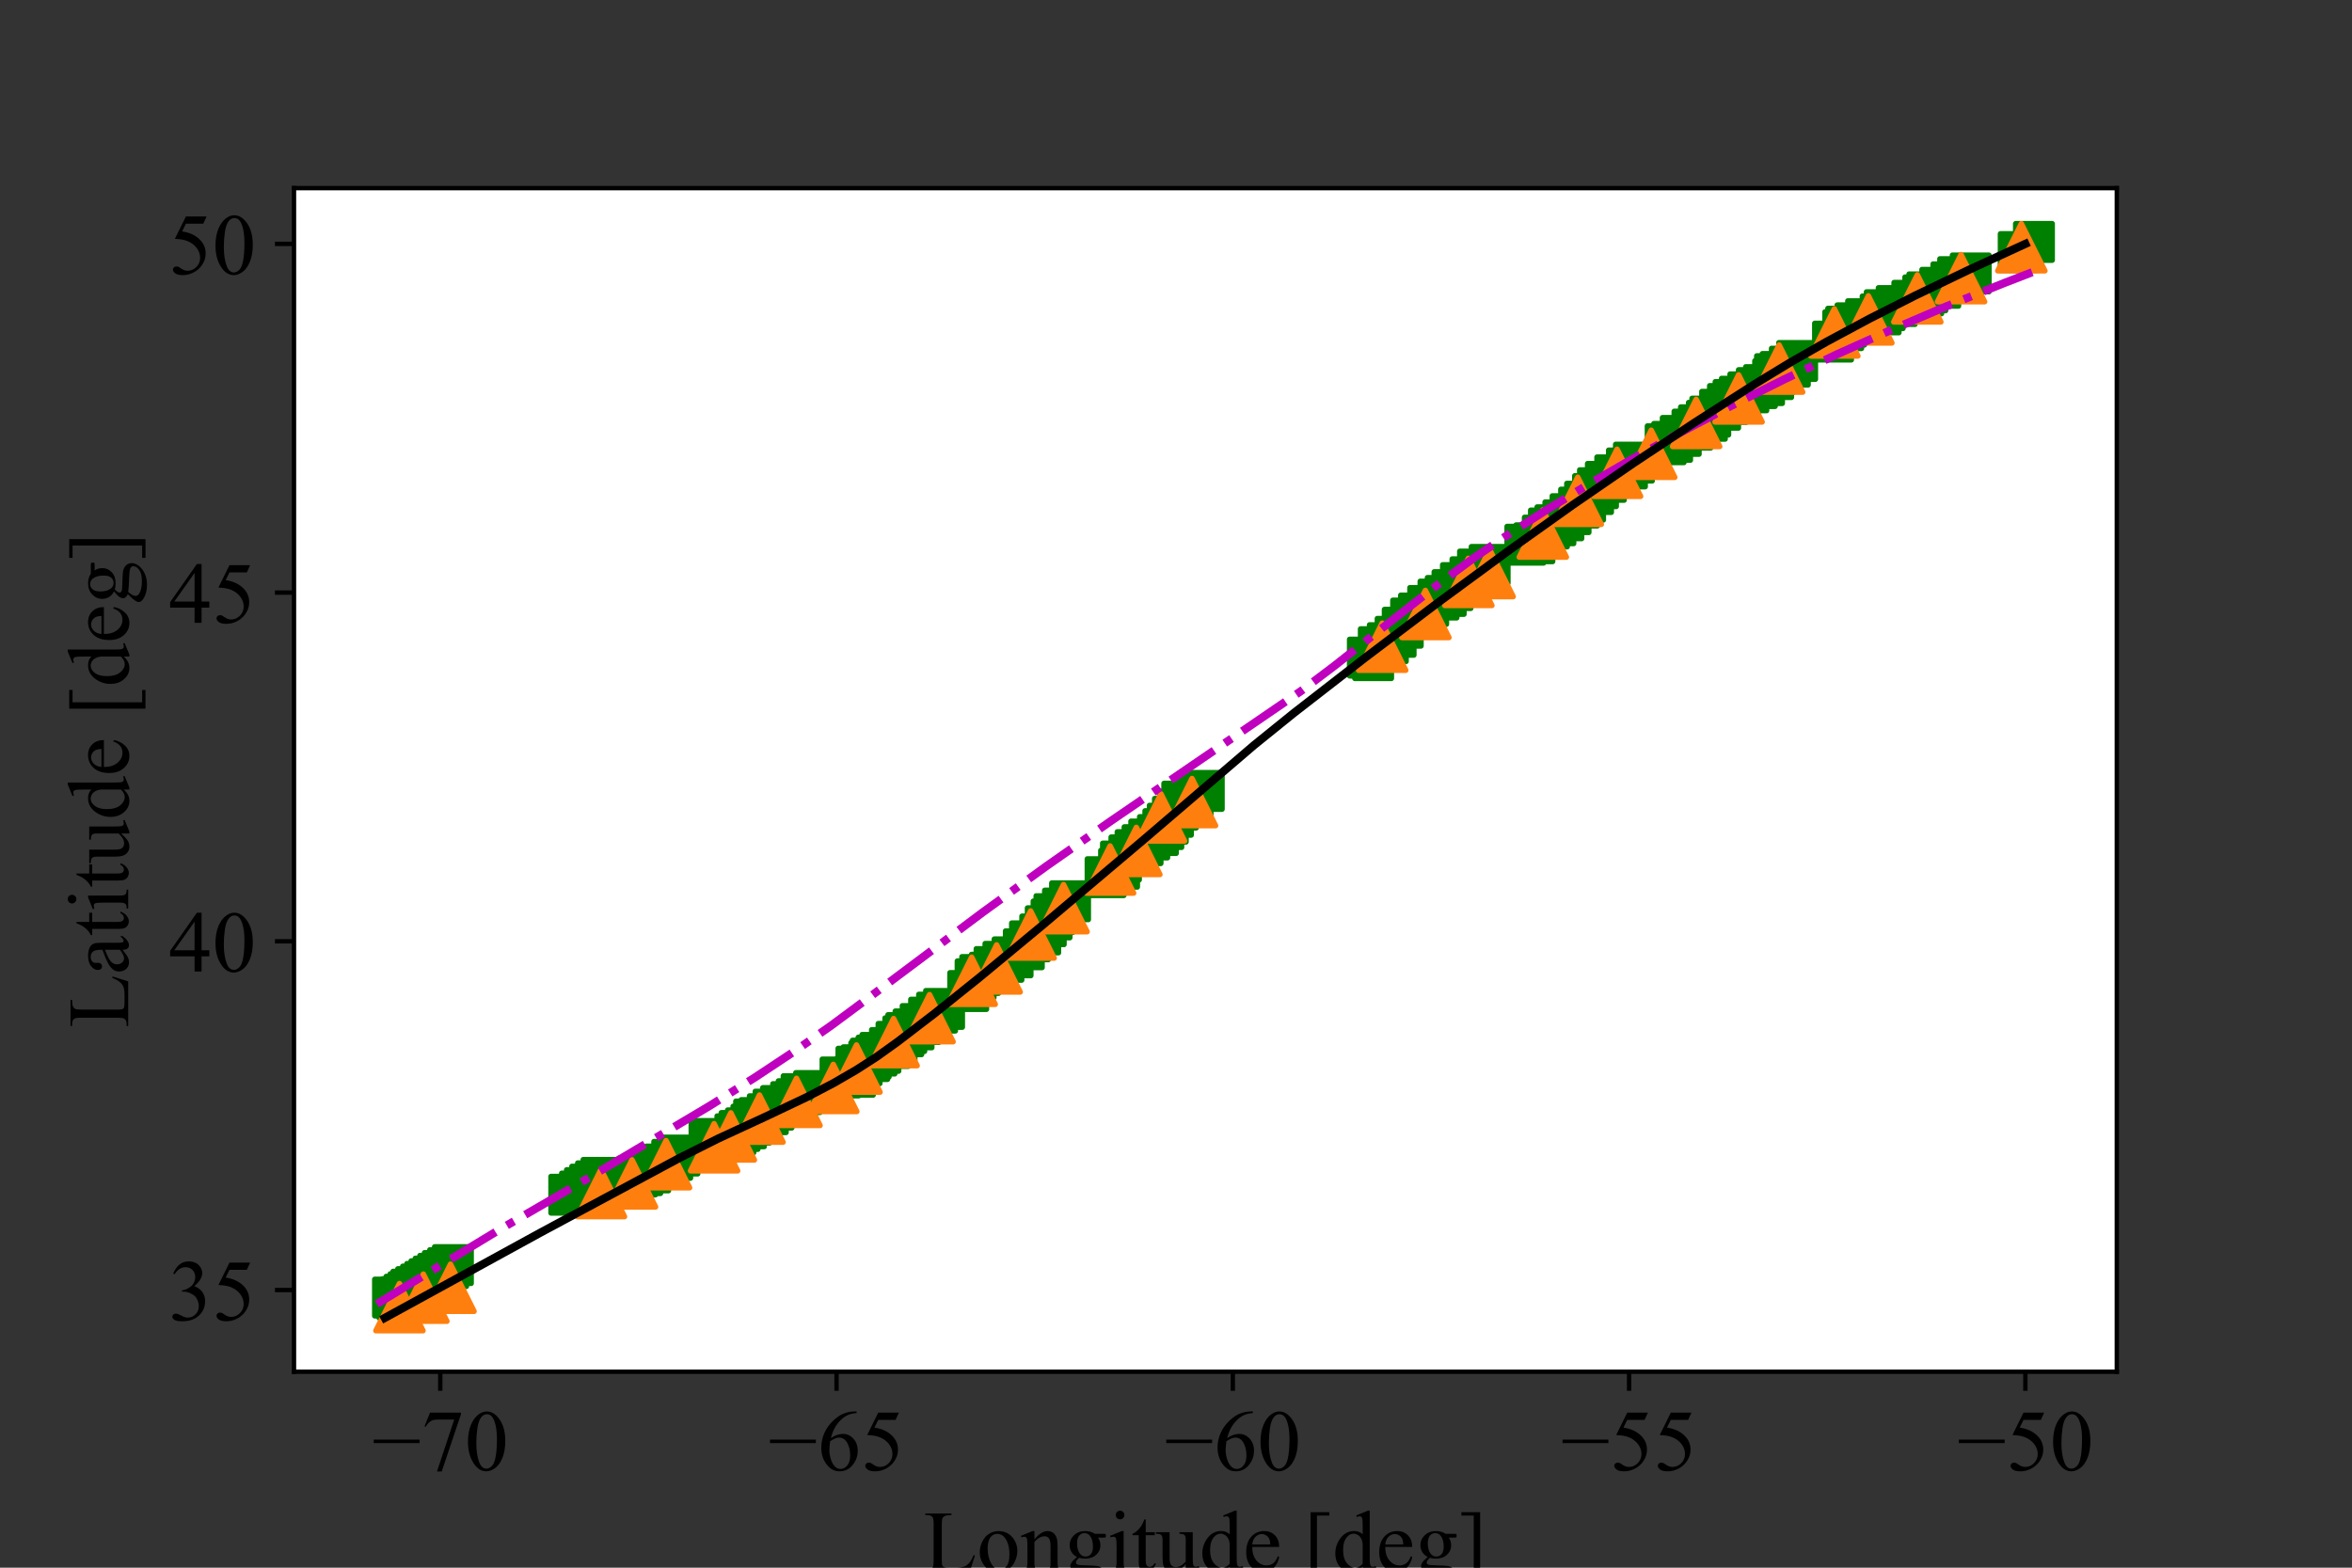 <?xml version="1.0" encoding="utf-8" standalone="no"?>
<!DOCTYPE svg PUBLIC "-//W3C//DTD SVG 1.1//EN"
  "http://www.w3.org/Graphics/SVG/1.1/DTD/svg11.dtd">
<!-- Created with matplotlib (https://matplotlib.org/) -->
<svg height="288pt" version="1.1" viewBox="0 0 432 288" width="432pt" xmlns="http://www.w3.org/2000/svg" xmlns:xlink="http://www.w3.org/1999/xlink">
 <rect x="0" y="0" width="432" height="288" fill="#333333" stroke="none"/>
 <defs>
  <style type="text/css">*{stroke-linecap:butt;stroke-linejoin:round;}</style>
 </defs>
 <g id="figure_1">
  <g id="patch_1">
   <path d="M 0 288 
L 432 288 
L 432 0 
L 0 0 
z
" style="fill:none;"/>
  </g>
  <g id="axes_1">
   <g id="patch_2">
    <path d="M 54 252 
L 388.8 252 
L 388.8 34.56 
L 54 34.56 
z
" style="fill:#ffffff;"/>
   </g>
   <g id="PathCollection_1">
    <defs>
     <path d="M -3.354 3.354 
L 3.354 3.354 
L 3.354 -3.354 
L -3.354 -3.354 
z
" id="C0_0_4479c69612"/>
    </defs>
    <g clip-path="url(#p32e8cb4207)">
     <use style="fill:#008000;stroke:#008000;" x="72.184" xlink:href="#C0_0_4479c69612" y="238.378"/>
    </g>
    <g clip-path="url(#p32e8cb4207)">
     <use style="fill:#008000;stroke:#008000;" x="72.979" xlink:href="#C0_0_4479c69612" y="238.734"/>
    </g>
    <g clip-path="url(#p32e8cb4207)">
     <use style="fill:#008000;stroke:#008000;" x="73.636" xlink:href="#C0_0_4479c69612" y="238.294"/>
    </g>
    <g clip-path="url(#p32e8cb4207)">
     <use style="fill:#008000;stroke:#008000;" x="74.296" xlink:href="#C0_0_4479c69612" y="237.847"/>
    </g>
    <g clip-path="url(#p32e8cb4207)">
     <use style="fill:#008000;stroke:#008000;" x="75.025" xlink:href="#C0_0_4479c69612" y="237.388"/>
    </g>
    <g clip-path="url(#p32e8cb4207)">
     <use style="fill:#008000;stroke:#008000;" x="75.55" xlink:href="#C0_0_4479c69612" y="236.927"/>
    </g>
    <g clip-path="url(#p32e8cb4207)">
     <use style="fill:#008000;stroke:#008000;" x="76.431" xlink:href="#C0_0_4479c69612" y="236.458"/>
    </g>
    <g clip-path="url(#p32e8cb4207)">
     <use style="fill:#008000;stroke:#008000;" x="77.327" xlink:href="#C0_0_4479c69612" y="235.98"/>
    </g>
    <g clip-path="url(#p32e8cb4207)">
     <use style="fill:#008000;stroke:#008000;" x="78.094" xlink:href="#C0_0_4479c69612" y="235.496"/>
    </g>
    <g clip-path="url(#p32e8cb4207)">
     <use style="fill:#008000;stroke:#008000;" x="78.868" xlink:href="#C0_0_4479c69612" y="235.007"/>
    </g>
    <g clip-path="url(#p32e8cb4207)">
     <use style="fill:#008000;stroke:#008000;" x="79.64" xlink:href="#C0_0_4479c69612" y="234.518"/>
    </g>
    <g clip-path="url(#p32e8cb4207)">
     <use style="fill:#008000;stroke:#008000;" x="80.485" xlink:href="#C0_0_4479c69612" y="234.015"/>
    </g>
    <g clip-path="url(#p32e8cb4207)">
     <use style="fill:#008000;stroke:#008000;" x="81.328" xlink:href="#C0_0_4479c69612" y="233.496"/>
    </g>
    <g clip-path="url(#p32e8cb4207)">
     <use style="fill:#008000;stroke:#008000;" x="82.31" xlink:href="#C0_0_4479c69612" y="232.962"/>
    </g>
    <g clip-path="url(#p32e8cb4207)">
     <use style="fill:#008000;stroke:#008000;" x="83.185" xlink:href="#C0_0_4479c69612" y="232.415"/>
    </g>
    <g clip-path="url(#p32e8cb4207)">
     <use style="fill:#008000;stroke:#008000;" x="104.559" xlink:href="#C0_0_4479c69612" y="219.485"/>
    </g>
    <g clip-path="url(#p32e8cb4207)">
     <use style="fill:#008000;stroke:#008000;" x="106.528" xlink:href="#C0_0_4479c69612" y="218.892"/>
    </g>
    <g clip-path="url(#p32e8cb4207)">
     <use style="fill:#008000;stroke:#008000;" x="107.432" xlink:href="#C0_0_4479c69612" y="218.266"/>
    </g>
    <g clip-path="url(#p32e8cb4207)">
     <use style="fill:#008000;stroke:#008000;" x="108.402" xlink:href="#C0_0_4479c69612" y="217.626"/>
    </g>
    <g clip-path="url(#p32e8cb4207)">
     <use style="fill:#008000;stroke:#008000;" x="109.468" xlink:href="#C0_0_4479c69612" y="217.017"/>
    </g>
    <g clip-path="url(#p32e8cb4207)">
     <use style="fill:#008000;stroke:#008000;" x="110.481" xlink:href="#C0_0_4479c69612" y="216.391"/>
    </g>
    <g clip-path="url(#p32e8cb4207)">
     <use style="fill:#008000;stroke:#008000;" x="114.456" xlink:href="#C0_0_4479c69612" y="217.159"/>
    </g>
    <g clip-path="url(#p32e8cb4207)">
     <use style="fill:#008000;stroke:#008000;" x="115.687" xlink:href="#C0_0_4479c69612" y="216.694"/>
    </g>
    <g clip-path="url(#p32e8cb4207)">
     <use style="fill:#008000;stroke:#008000;" x="117.04" xlink:href="#C0_0_4479c69612" y="216.127"/>
    </g>
    <g clip-path="url(#p32e8cb4207)">
     <use style="fill:#008000;stroke:#008000;" x="117.964" xlink:href="#C0_0_4479c69612" y="215.886"/>
    </g>
    <g clip-path="url(#p32e8cb4207)">
     <use style="fill:#008000;stroke:#008000;" x="119.428" xlink:href="#C0_0_4479c69612" y="215.384"/>
    </g>
    <g clip-path="url(#p32e8cb4207)">
     <use style="fill:#008000;stroke:#008000;" x="120.454" xlink:href="#C0_0_4479c69612" y="214.487"/>
    </g>
    <g clip-path="url(#p32e8cb4207)">
     <use style="fill:#008000;stroke:#008000;" x="122.047" xlink:href="#C0_0_4479c69612" y="213.933"/>
    </g>
    <g clip-path="url(#p32e8cb4207)">
     <use style="fill:#008000;stroke:#008000;" x="123.472" xlink:href="#C0_0_4479c69612" y="213.079"/>
    </g>
    <g clip-path="url(#p32e8cb4207)">
     <use style="fill:#008000;stroke:#008000;" x="124.795" xlink:href="#C0_0_4479c69612" y="212.289"/>
    </g>
    <g clip-path="url(#p32e8cb4207)">
     <use style="fill:#008000;stroke:#008000;" x="130.322" xlink:href="#C0_0_4479c69612" y="209.246"/>
    </g>
    <g clip-path="url(#p32e8cb4207)">
     <use style="fill:#008000;stroke:#008000;" x="131.836" xlink:href="#C0_0_4479c69612" y="209.798"/>
    </g>
    <g clip-path="url(#p32e8cb4207)">
     <use style="fill:#008000;stroke:#008000;" x="133.768" xlink:href="#C0_0_4479c69612" y="209.673"/>
    </g>
    <g clip-path="url(#p32e8cb4207)">
     <use style="fill:#008000;stroke:#008000;" x="135.072" xlink:href="#C0_0_4479c69612" y="208.384"/>
    </g>
    <g clip-path="url(#p32e8cb4207)">
     <use style="fill:#008000;stroke:#008000;" x="135.841" xlink:href="#C0_0_4479c69612" y="207.775"/>
    </g>
    <g clip-path="url(#p32e8cb4207)">
     <use style="fill:#008000;stroke:#008000;" x="137.014" xlink:href="#C0_0_4479c69612" y="207.283"/>
    </g>
    <g clip-path="url(#p32e8cb4207)">
     <use style="fill:#008000;stroke:#008000;" x="138.009" xlink:href="#C0_0_4479c69612" y="206.604"/>
    </g>
    <g clip-path="url(#p32e8cb4207)">
     <use style="fill:#008000;stroke:#008000;" x="138.513" xlink:href="#C0_0_4479c69612" y="205.658"/>
    </g>
    <g clip-path="url(#p32e8cb4207)">
     <use style="fill:#008000;stroke:#008000;" x="139.498" xlink:href="#C0_0_4479c69612" y="205.396"/>
    </g>
    <g clip-path="url(#p32e8cb4207)">
     <use style="fill:#008000;stroke:#008000;" x="141.027" xlink:href="#C0_0_4479c69612" y="204.688"/>
    </g>
    <g clip-path="url(#p32e8cb4207)">
     <use style="fill:#008000;stroke:#008000;" x="142.084" xlink:href="#C0_0_4479c69612" y="203.848"/>
    </g>
    <g clip-path="url(#p32e8cb4207)">
     <use style="fill:#008000;stroke:#008000;" x="143.458" xlink:href="#C0_0_4479c69612" y="203.187"/>
    </g>
    <g clip-path="url(#p32e8cb4207)">
     <use style="fill:#008000;stroke:#008000;" x="145.312" xlink:href="#C0_0_4479c69612" y="202.468"/>
    </g>
    <g clip-path="url(#p32e8cb4207)">
     <use style="fill:#008000;stroke:#008000;" x="146.334" xlink:href="#C0_0_4479c69612" y="201.933"/>
    </g>
    <g clip-path="url(#p32e8cb4207)">
     <use style="fill:#008000;stroke:#008000;" x="147.236" xlink:href="#C0_0_4479c69612" y="201.01"/>
    </g>
    <g clip-path="url(#p32e8cb4207)">
     <use style="fill:#008000;stroke:#008000;" x="149.521" xlink:href="#C0_0_4479c69612" y="200.434"/>
    </g>
    <g clip-path="url(#p32e8cb4207)">
     <use style="fill:#008000;stroke:#008000;" x="154.384" xlink:href="#C0_0_4479c69612" y="197.938"/>
    </g>
    <g clip-path="url(#p32e8cb4207)">
     <use style="fill:#008000;stroke:#008000;" x="157.02" xlink:href="#C0_0_4479c69612" y="197.814"/>
    </g>
    <g clip-path="url(#p32e8cb4207)">
     <use style="fill:#008000;stroke:#008000;" x="157.313" xlink:href="#C0_0_4479c69612" y="196.915"/>
    </g>
    <g clip-path="url(#p32e8cb4207)">
     <use style="fill:#008000;stroke:#008000;" x="157.306" xlink:href="#C0_0_4479c69612" y="195.957"/>
    </g>
    <g clip-path="url(#p32e8cb4207)">
     <use style="fill:#008000;stroke:#008000;" x="158.25" xlink:href="#C0_0_4479c69612" y="195.694"/>
    </g>
    <g clip-path="url(#p32e8cb4207)">
     <use style="fill:#008000;stroke:#008000;" x="159.66" xlink:href="#C0_0_4479c69612" y="194.931"/>
    </g>
    <g clip-path="url(#p32e8cb4207)">
     <use style="fill:#008000;stroke:#008000;" x="159.932" xlink:href="#C0_0_4479c69612" y="194.477"/>
    </g>
    <g clip-path="url(#p32e8cb4207)">
     <use style="fill:#008000;stroke:#008000;" x="160.99" xlink:href="#C0_0_4479c69612" y="193.925"/>
    </g>
    <g clip-path="url(#p32e8cb4207)">
     <use style="fill:#008000;stroke:#008000;" x="161.705" xlink:href="#C0_0_4479c69612" y="193.422"/>
    </g>
    <g clip-path="url(#p32e8cb4207)">
     <use style="fill:#008000;stroke:#008000;" x="163.464" xlink:href="#C0_0_4479c69612" y="192.528"/>
    </g>
    <g clip-path="url(#p32e8cb4207)">
     <use style="fill:#008000;stroke:#008000;" x="164.669" xlink:href="#C0_0_4479c69612" y="191.404"/>
    </g>
    <g clip-path="url(#p32e8cb4207)">
     <use style="fill:#008000;stroke:#008000;" x="165.913" xlink:href="#C0_0_4479c69612" y="190.376"/>
    </g>
    <g clip-path="url(#p32e8cb4207)">
     <use style="fill:#008000;stroke:#008000;" x="166.461" xlink:href="#C0_0_4479c69612" y="189.787"/>
    </g>
    <g clip-path="url(#p32e8cb4207)">
     <use style="fill:#008000;stroke:#008000;" x="167.793" xlink:href="#C0_0_4479c69612" y="189.11"/>
    </g>
    <g clip-path="url(#p32e8cb4207)">
     <use style="fill:#008000;stroke:#008000;" x="169.097" xlink:href="#C0_0_4479c69612" y="188.123"/>
    </g>
    <g clip-path="url(#p32e8cb4207)">
     <use style="fill:#008000;stroke:#008000;" x="170.652" xlink:href="#C0_0_4479c69612" y="186.955"/>
    </g>
    <g clip-path="url(#p32e8cb4207)">
     <use style="fill:#008000;stroke:#008000;" x="172.113" xlink:href="#C0_0_4479c69612" y="186.034"/>
    </g>
    <g clip-path="url(#p32e8cb4207)">
     <use style="fill:#008000;stroke:#008000;" x="173.399" xlink:href="#C0_0_4479c69612" y="185.348"/>
    </g>
    <g clip-path="url(#p32e8cb4207)">
     <use style="fill:#008000;stroke:#008000;" x="177.835" xlink:href="#C0_0_4479c69612" y="182.062"/>
    </g>
    <g clip-path="url(#p32e8cb4207)">
     <use style="fill:#008000;stroke:#008000;" x="179.194" xlink:href="#C0_0_4479c69612" y="179.905"/>
    </g>
    <g clip-path="url(#p32e8cb4207)">
     <use style="fill:#008000;stroke:#008000;" x="180.038" xlink:href="#C0_0_4479c69612" y="179.121"/>
    </g>
    <g clip-path="url(#p32e8cb4207)">
     <use style="fill:#008000;stroke:#008000;" x="181.801" xlink:href="#C0_0_4479c69612" y="178.699"/>
    </g>
    <g clip-path="url(#p32e8cb4207)">
     <use style="fill:#008000;stroke:#008000;" x="182.676" xlink:href="#C0_0_4479c69612" y="177.653"/>
    </g>
    <g clip-path="url(#p32e8cb4207)">
     <use style="fill:#008000;stroke:#008000;" x="184.304" xlink:href="#C0_0_4479c69612" y="176.696"/>
    </g>
    <g clip-path="url(#p32e8cb4207)">
     <use style="fill:#008000;stroke:#008000;" x="185.983" xlink:href="#C0_0_4479c69612" y="175.874"/>
    </g>
    <g clip-path="url(#p32e8cb4207)">
     <use style="fill:#008000;stroke:#008000;" x="188.049" xlink:href="#C0_0_4479c69612" y="174.392"/>
    </g>
    <g clip-path="url(#p32e8cb4207)">
     <use style="fill:#008000;stroke:#008000;" x="189.183" xlink:href="#C0_0_4479c69612" y="172.935"/>
    </g>
    <g clip-path="url(#p32e8cb4207)">
     <use style="fill:#008000;stroke:#008000;" x="191.063" xlink:href="#C0_0_4479c69612" y="171.668"/>
    </g>
    <g clip-path="url(#p32e8cb4207)">
     <use style="fill:#008000;stroke:#008000;" x="192.078" xlink:href="#C0_0_4479c69612" y="170.159"/>
    </g>
    <g clip-path="url(#p32e8cb4207)">
     <use style="fill:#008000;stroke:#008000;" x="193.145" xlink:href="#C0_0_4479c69612" y="168.91"/>
    </g>
    <g clip-path="url(#p32e8cb4207)">
     <use style="fill:#008000;stroke:#008000;" x="193.673" xlink:href="#C0_0_4479c69612" y="167.941"/>
    </g>
    <g clip-path="url(#p32e8cb4207)">
     <use style="fill:#008000;stroke:#008000;" x="195.243" xlink:href="#C0_0_4479c69612" y="166.914"/>
    </g>
    <g clip-path="url(#p32e8cb4207)">
     <use style="fill:#008000;stroke:#008000;" x="196.541" xlink:href="#C0_0_4479c69612" y="165.575"/>
    </g>
    <g clip-path="url(#p32e8cb4207)">
     <use style="fill:#008000;stroke:#008000;" x="203.068" xlink:href="#C0_0_4479c69612" y="161.145"/>
    </g>
    <g clip-path="url(#p32e8cb4207)">
     <use style="fill:#008000;stroke:#008000;" x="205.543" xlink:href="#C0_0_4479c69612" y="159.595"/>
    </g>
    <g clip-path="url(#p32e8cb4207)">
     <use style="fill:#008000;stroke:#008000;" x="205.889" xlink:href="#C0_0_4479c69612" y="158.273"/>
    </g>
    <g clip-path="url(#p32e8cb4207)">
     <use style="fill:#008000;stroke:#008000;" x="207.442" xlink:href="#C0_0_4479c69612" y="157.14"/>
    </g>
    <g clip-path="url(#p32e8cb4207)">
     <use style="fill:#008000;stroke:#008000;" x="208.573" xlink:href="#C0_0_4479c69612" y="156.175"/>
    </g>
    <g clip-path="url(#p32e8cb4207)">
     <use style="fill:#008000;stroke:#008000;" x="209.858" xlink:href="#C0_0_4479c69612" y="155.267"/>
    </g>
    <g clip-path="url(#p32e8cb4207)">
     <use style="fill:#008000;stroke:#008000;" x="211.088" xlink:href="#C0_0_4479c69612" y="154.224"/>
    </g>
    <g clip-path="url(#p32e8cb4207)">
     <use style="fill:#008000;stroke:#008000;" x="212.678" xlink:href="#C0_0_4479c69612" y="153.406"/>
    </g>
    <g clip-path="url(#p32e8cb4207)">
     <use style="fill:#008000;stroke:#008000;" x="213.672" xlink:href="#C0_0_4479c69612" y="152.315"/>
    </g>
    <g clip-path="url(#p32e8cb4207)">
     <use style="fill:#008000;stroke:#008000;" x="214.489" xlink:href="#C0_0_4479c69612" y="151.316"/>
    </g>
    <g clip-path="url(#p32e8cb4207)">
     <use style="fill:#008000;stroke:#008000;" x="215.439" xlink:href="#C0_0_4479c69612" y="150.056"/>
    </g>
    <g clip-path="url(#p32e8cb4207)">
     <use style="fill:#008000;stroke:#008000;" x="216.354" xlink:href="#C0_0_4479c69612" y="148.735"/>
    </g>
    <g clip-path="url(#p32e8cb4207)">
     <use style="fill:#008000;stroke:#008000;" x="217.153" xlink:href="#C0_0_4479c69612" y="147.271"/>
    </g>
    <g clip-path="url(#p32e8cb4207)">
     <use style="fill:#008000;stroke:#008000;" x="219.051" xlink:href="#C0_0_4479c69612" y="146.437"/>
    </g>
    <g clip-path="url(#p32e8cb4207)">
     <use style="fill:#008000;stroke:#008000;" x="221.1" xlink:href="#C0_0_4479c69612" y="145.301"/>
    </g>
    <g clip-path="url(#p32e8cb4207)">
     <use style="fill:#008000;stroke:#008000;" x="252.204" xlink:href="#C0_0_4479c69612" y="121.274"/>
    </g>
    <g clip-path="url(#p32e8cb4207)">
     <use style="fill:#008000;stroke:#008000;" x="251.243" xlink:href="#C0_0_4479c69612" y="120.81"/>
    </g>
    <g clip-path="url(#p32e8cb4207)">
     <use style="fill:#008000;stroke:#008000;" x="253.252" xlink:href="#C0_0_4479c69612" y="118.896"/>
    </g>
    <g clip-path="url(#p32e8cb4207)">
     <use style="fill:#008000;stroke:#008000;" x="254.907" xlink:href="#C0_0_4479c69612" y="118.15"/>
    </g>
    <g clip-path="url(#p32e8cb4207)">
     <use style="fill:#008000;stroke:#008000;" x="256.337" xlink:href="#C0_0_4479c69612" y="116.987"/>
    </g>
    <g clip-path="url(#p32e8cb4207)">
     <use style="fill:#008000;stroke:#008000;" x="257.646" xlink:href="#C0_0_4479c69612" y="115.315"/>
    </g>
    <g clip-path="url(#p32e8cb4207)">
     <use style="fill:#008000;stroke:#008000;" x="259.188" xlink:href="#C0_0_4479c69612" y="113.629"/>
    </g>
    <g clip-path="url(#p32e8cb4207)">
     <use style="fill:#008000;stroke:#008000;" x="260.637" xlink:href="#C0_0_4479c69612" y="112.701"/>
    </g>
    <g clip-path="url(#p32e8cb4207)">
     <use style="fill:#008000;stroke:#008000;" x="262.319" xlink:href="#C0_0_4479c69612" y="111.32"/>
    </g>
    <g clip-path="url(#p32e8cb4207)">
     <use style="fill:#008000;stroke:#008000;" x="264.212" xlink:href="#C0_0_4479c69612" y="110.146"/>
    </g>
    <g clip-path="url(#p32e8cb4207)">
     <use style="fill:#008000;stroke:#008000;" x="265.539" xlink:href="#C0_0_4479c69612" y="109.479"/>
    </g>
    <g clip-path="url(#p32e8cb4207)">
     <use style="fill:#008000;stroke:#008000;" x="266.786" xlink:href="#C0_0_4479c69612" y="108.408"/>
    </g>
    <g clip-path="url(#p32e8cb4207)">
     <use style="fill:#008000;stroke:#008000;" x="268.333" xlink:href="#C0_0_4479c69612" y="107.117"/>
    </g>
    <g clip-path="url(#p32e8cb4207)">
     <use style="fill:#008000;stroke:#008000;" x="270.083" xlink:href="#C0_0_4479c69612" y="106.049"/>
    </g>
    <g clip-path="url(#p32e8cb4207)">
     <use style="fill:#008000;stroke:#008000;" x="271.475" xlink:href="#C0_0_4479c69612" y="104.628"/>
    </g>
    <g clip-path="url(#p32e8cb4207)">
     <use style="fill:#008000;stroke:#008000;" x="273.608" xlink:href="#C0_0_4479c69612" y="103.78"/>
    </g>
    <g clip-path="url(#p32e8cb4207)">
     <use style="fill:#008000;stroke:#008000;" x="280.169" xlink:href="#C0_0_4479c69612" y="100.067"/>
    </g>
    <g clip-path="url(#p32e8cb4207)">
     <use style="fill:#008000;stroke:#008000;" x="281.825" xlink:href="#C0_0_4479c69612" y="99.804"/>
    </g>
    <g clip-path="url(#p32e8cb4207)">
     <use style="fill:#008000;stroke:#008000;" x="283.375" xlink:href="#C0_0_4479c69612" y="98.394"/>
    </g>
    <g clip-path="url(#p32e8cb4207)">
     <use style="fill:#008000;stroke:#008000;" x="284.5" xlink:href="#C0_0_4479c69612" y="97.088"/>
    </g>
    <g clip-path="url(#p32e8cb4207)">
     <use style="fill:#008000;stroke:#008000;" x="285.686" xlink:href="#C0_0_4479c69612" y="96.496"/>
    </g>
    <g clip-path="url(#p32e8cb4207)">
     <use style="fill:#008000;stroke:#008000;" x="287.149" xlink:href="#C0_0_4479c69612" y="95.587"/>
    </g>
    <g clip-path="url(#p32e8cb4207)">
     <use style="fill:#008000;stroke:#008000;" x="288.47" xlink:href="#C0_0_4479c69612" y="94.459"/>
    </g>
    <g clip-path="url(#p32e8cb4207)">
     <use style="fill:#008000;stroke:#008000;" x="290.041" xlink:href="#C0_0_4479c69612" y="93.248"/>
    </g>
    <g clip-path="url(#p32e8cb4207)">
     <use style="fill:#008000;stroke:#008000;" x="291.141" xlink:href="#C0_0_4479c69612" y="92.164"/>
    </g>
    <g clip-path="url(#p32e8cb4207)">
     <use style="fill:#008000;stroke:#008000;" x="292.6" xlink:href="#C0_0_4479c69612" y="90.762"/>
    </g>
    <g clip-path="url(#p32e8cb4207)">
     <use style="fill:#008000;stroke:#008000;" x="293.505" xlink:href="#C0_0_4479c69612" y="89.685"/>
    </g>
    <g clip-path="url(#p32e8cb4207)">
     <use style="fill:#008000;stroke:#008000;" x="294.958" xlink:href="#C0_0_4479c69612" y="88.523"/>
    </g>
    <g clip-path="url(#p32e8cb4207)">
     <use style="fill:#008000;stroke:#008000;" x="296.679" xlink:href="#C0_0_4479c69612" y="87.333"/>
    </g>
    <g clip-path="url(#p32e8cb4207)">
     <use style="fill:#008000;stroke:#008000;" x="298.825" xlink:href="#C0_0_4479c69612" y="86.058"/>
    </g>
    <g clip-path="url(#p32e8cb4207)">
     <use style="fill:#008000;stroke:#008000;" x="300.106" xlink:href="#C0_0_4479c69612" y="84.989"/>
    </g>
    <g clip-path="url(#p32e8cb4207)">
     <use style="fill:#008000;stroke:#008000;" x="305.939" xlink:href="#C0_0_4479c69612" y="81.612"/>
    </g>
    <g clip-path="url(#p32e8cb4207)">
     <use style="fill:#008000;stroke:#008000;" x="307.124" xlink:href="#C0_0_4479c69612" y="81.179"/>
    </g>
    <g clip-path="url(#p32e8cb4207)">
     <use style="fill:#008000;stroke:#008000;" x="308.707" xlink:href="#C0_0_4479c69612" y="80.083"/>
    </g>
    <g clip-path="url(#p32e8cb4207)">
     <use style="fill:#008000;stroke:#008000;" x="310.866" xlink:href="#C0_0_4479c69612" y="78.923"/>
    </g>
    <g clip-path="url(#p32e8cb4207)">
     <use style="fill:#008000;stroke:#008000;" x="312.053" xlink:href="#C0_0_4479c69612" y="78.128"/>
    </g>
    <g clip-path="url(#p32e8cb4207)">
     <use style="fill:#008000;stroke:#008000;" x="313.506" xlink:href="#C0_0_4479c69612" y="77.304"/>
    </g>
    <g clip-path="url(#p32e8cb4207)">
     <use style="fill:#008000;stroke:#008000;" x="314.131" xlink:href="#C0_0_4479c69612" y="76.536"/>
    </g>
    <g clip-path="url(#p32e8cb4207)">
     <use style="fill:#008000;stroke:#008000;" x="315.941" xlink:href="#C0_0_4479c69612" y="75.28"/>
    </g>
    <g clip-path="url(#p32e8cb4207)">
     <use style="fill:#008000;stroke:#008000;" x="317.379" xlink:href="#C0_0_4479c69612" y="74.218"/>
    </g>
    <g clip-path="url(#p32e8cb4207)">
     <use style="fill:#008000;stroke:#008000;" x="318.41" xlink:href="#C0_0_4479c69612" y="73.482"/>
    </g>
    <g clip-path="url(#p32e8cb4207)">
     <use style="fill:#008000;stroke:#008000;" x="319.564" xlink:href="#C0_0_4479c69612" y="72.876"/>
    </g>
    <g clip-path="url(#p32e8cb4207)">
     <use style="fill:#008000;stroke:#008000;" x="321.123" xlink:href="#C0_0_4479c69612" y="72.078"/>
    </g>
    <g clip-path="url(#p32e8cb4207)">
     <use style="fill:#008000;stroke:#008000;" x="322.684" xlink:href="#C0_0_4479c69612" y="71.297"/>
    </g>
    <g clip-path="url(#p32e8cb4207)">
     <use style="fill:#008000;stroke:#008000;" x="324.005" xlink:href="#C0_0_4479c69612" y="70.746"/>
    </g>
    <g clip-path="url(#p32e8cb4207)">
     <use style="fill:#008000;stroke:#008000;" x="325.679" xlink:href="#C0_0_4479c69612" y="69.647"/>
    </g>
    <g clip-path="url(#p32e8cb4207)">
     <use style="fill:#008000;stroke:#008000;" x="326.022" xlink:href="#C0_0_4479c69612" y="68.738"/>
    </g>
    <g clip-path="url(#p32e8cb4207)">
     <use style="fill:#008000;stroke:#008000;" x="327.057" xlink:href="#C0_0_4479c69612" y="68.333"/>
    </g>
    <g clip-path="url(#p32e8cb4207)">
     <use style="fill:#008000;stroke:#008000;" x="328.745" xlink:href="#C0_0_4479c69612" y="67.358"/>
    </g>
    <g clip-path="url(#p32e8cb4207)">
     <use style="fill:#008000;stroke:#008000;" x="330.087" xlink:href="#C0_0_4479c69612" y="66.313"/>
    </g>
    <g clip-path="url(#p32e8cb4207)">
     <use style="fill:#008000;stroke:#008000;" x="336.68" xlink:href="#C0_0_4479c69612" y="62.754"/>
    </g>
    <g clip-path="url(#p32e8cb4207)">
     <use style="fill:#008000;stroke:#008000;" x="338.554" xlink:href="#C0_0_4479c69612" y="60.656"/>
    </g>
    <g clip-path="url(#p32e8cb4207)">
     <use style="fill:#008000;stroke:#008000;" x="339.095" xlink:href="#C0_0_4479c69612" y="60.011"/>
    </g>
    <g clip-path="url(#p32e8cb4207)">
     <use style="fill:#008000;stroke:#008000;" x="340.8" xlink:href="#C0_0_4479c69612" y="59.396"/>
    </g>
    <g clip-path="url(#p32e8cb4207)">
     <use style="fill:#008000;stroke:#008000;" x="342.755" xlink:href="#C0_0_4479c69612" y="58.64"/>
    </g>
    <g clip-path="url(#p32e8cb4207)">
     <use style="fill:#008000;stroke:#008000;" x="345.419" xlink:href="#C0_0_4479c69612" y="57.76"/>
    </g>
    <g clip-path="url(#p32e8cb4207)">
     <use style="fill:#008000;stroke:#008000;" x="346.177" xlink:href="#C0_0_4479c69612" y="56.985"/>
    </g>
    <g clip-path="url(#p32e8cb4207)">
     <use style="fill:#008000;stroke:#008000;" x="348.376" xlink:href="#C0_0_4479c69612" y="56.228"/>
    </g>
    <g clip-path="url(#p32e8cb4207)">
     <use style="fill:#008000;stroke:#008000;" x="351.245" xlink:href="#C0_0_4479c69612" y="55.259"/>
    </g>
    <g clip-path="url(#p32e8cb4207)">
     <use style="fill:#008000;stroke:#008000;" x="353.252" xlink:href="#C0_0_4479c69612" y="54.262"/>
    </g>
    <g clip-path="url(#p32e8cb4207)">
     <use style="fill:#008000;stroke:#008000;" x="354" xlink:href="#C0_0_4479c69612" y="53.708"/>
    </g>
    <g clip-path="url(#p32e8cb4207)">
     <use style="fill:#008000;stroke:#008000;" x="356.374" xlink:href="#C0_0_4479c69612" y="52.87"/>
    </g>
    <g clip-path="url(#p32e8cb4207)">
     <use style="fill:#008000;stroke:#008000;" x="358.411" xlink:href="#C0_0_4479c69612" y="51.867"/>
    </g>
    <g clip-path="url(#p32e8cb4207)">
     <use style="fill:#008000;stroke:#008000;" x="359.662" xlink:href="#C0_0_4479c69612" y="50.913"/>
    </g>
    <g clip-path="url(#p32e8cb4207)">
     <use style="fill:#008000;stroke:#008000;" x="361.967" xlink:href="#C0_0_4479c69612" y="50.234"/>
    </g>
    <g clip-path="url(#p32e8cb4207)">
     <use style="fill:#008000;stroke:#008000;" x="370.785" xlink:href="#C0_0_4479c69612" y="46.309"/>
    </g>
    <g clip-path="url(#p32e8cb4207)">
     <use style="fill:#008000;stroke:#008000;" x="373.582" xlink:href="#C0_0_4479c69612" y="44.444"/>
    </g>
   </g>
   <g id="PathCollection_2">
    <defs>
     <path d="M 0 -4.33 
L -4.33 4.33 
L 4.33 4.33 
z
" id="m1f64073309" style="stroke:#ff7f0e;"/>
    </defs>
    <g clip-path="url(#p32e8cb4207)">
     <use style="fill:#ff7f0e;stroke:#ff7f0e;" x="73.365" xlink:href="#m1f64073309" y="240.132"/>
     <use style="fill:#ff7f0e;stroke:#ff7f0e;" x="77.758" xlink:href="#m1f64073309" y="238.397"/>
     <use style="fill:#ff7f0e;stroke:#ff7f0e;" x="82.743" xlink:href="#m1f64073309" y="236.575"/>
     <use style="fill:#ff7f0e;stroke:#ff7f0e;" x="110.381" xlink:href="#m1f64073309" y="219.18"/>
     <use style="fill:#ff7f0e;stroke:#ff7f0e;" x="116.082" xlink:href="#m1f64073309" y="217.398"/>
     <use style="fill:#ff7f0e;stroke:#ff7f0e;" x="122.337" xlink:href="#m1f64073309" y="213.873"/>
     <use style="fill:#ff7f0e;stroke:#ff7f0e;" x="131.16" xlink:href="#m1f64073309" y="210.766"/>
     <use style="fill:#ff7f0e;stroke:#ff7f0e;" x="134.236" xlink:href="#m1f64073309" y="208.77"/>
     <use style="fill:#ff7f0e;stroke:#ff7f0e;" x="139.5" xlink:href="#m1f64073309" y="205.498"/>
     <use style="fill:#ff7f0e;stroke:#ff7f0e;" x="146.294" xlink:href="#m1f64073309" y="202.429"/>
     <use style="fill:#ff7f0e;stroke:#ff7f0e;" x="153.05" xlink:href="#m1f64073309" y="199.869"/>
     <use style="fill:#ff7f0e;stroke:#ff7f0e;" x="157.312" xlink:href="#m1f64073309" y="196.304"/>
     <use style="fill:#ff7f0e;stroke:#ff7f0e;" x="164.127" xlink:href="#m1f64073309" y="191.451"/>
     <use style="fill:#ff7f0e;stroke:#ff7f0e;" x="170.732" xlink:href="#m1f64073309" y="187.048"/>
     <use style="fill:#ff7f0e;stroke:#ff7f0e;" x="178.47" xlink:href="#m1f64073309" y="180.177"/>
     <use style="fill:#ff7f0e;stroke:#ff7f0e;" x="183.057" xlink:href="#m1f64073309" y="177.913"/>
     <use style="fill:#ff7f0e;stroke:#ff7f0e;" x="189.296" xlink:href="#m1f64073309" y="171.683"/>
     <use style="fill:#ff7f0e;stroke:#ff7f0e;" x="195.343" xlink:href="#m1f64073309" y="166.835"/>
     <use style="fill:#ff7f0e;stroke:#ff7f0e;" x="203.894" xlink:href="#m1f64073309" y="159.74"/>
     <use style="fill:#ff7f0e;stroke:#ff7f0e;" x="208.717" xlink:href="#m1f64073309" y="156.328"/>
     <use style="fill:#ff7f0e;stroke:#ff7f0e;" x="213.239" xlink:href="#m1f64073309" y="150.171"/>
     <use style="fill:#ff7f0e;stroke:#ff7f0e;" x="218.938" xlink:href="#m1f64073309" y="147.351"/>
     <use style="fill:#ff7f0e;stroke:#ff7f0e;" x="253.868" xlink:href="#m1f64073309" y="118.807"/>
     <use style="fill:#ff7f0e;stroke:#ff7f0e;" x="261.805" xlink:href="#m1f64073309" y="112.795"/>
     <use style="fill:#ff7f0e;stroke:#ff7f0e;" x="269.698" xlink:href="#m1f64073309" y="106.903"/>
     <use style="fill:#ff7f0e;stroke:#ff7f0e;" x="273.603" xlink:href="#m1f64073309" y="105.275"/>
     <use style="fill:#ff7f0e;stroke:#ff7f0e;" x="283.375" xlink:href="#m1f64073309" y="98.015"/>
     <use style="fill:#ff7f0e;stroke:#ff7f0e;" x="289.792" xlink:href="#m1f64073309" y="92.003"/>
     <use style="fill:#ff7f0e;stroke:#ff7f0e;" x="297.013" xlink:href="#m1f64073309" y="86.854"/>
     <use style="fill:#ff7f0e;stroke:#ff7f0e;" x="303.285" xlink:href="#m1f64073309" y="83.361"/>
     <use style="fill:#ff7f0e;stroke:#ff7f0e;" x="311.54" xlink:href="#m1f64073309" y="77.698"/>
     <use style="fill:#ff7f0e;stroke:#ff7f0e;" x="319.334" xlink:href="#m1f64073309" y="73.194"/>
     <use style="fill:#ff7f0e;stroke:#ff7f0e;" x="326.78" xlink:href="#m1f64073309" y="67.713"/>
     <use style="fill:#ff7f0e;stroke:#ff7f0e;" x="336.915" xlink:href="#m1f64073309" y="61.071"/>
     <use style="fill:#ff7f0e;stroke:#ff7f0e;" x="343.169" xlink:href="#m1f64073309" y="58.674"/>
     <use style="fill:#ff7f0e;stroke:#ff7f0e;" x="352.16" xlink:href="#m1f64073309" y="54.82"/>
     <use style="fill:#ff7f0e;stroke:#ff7f0e;" x="360.194" xlink:href="#m1f64073309" y="51.098"/>
     <use style="fill:#ff7f0e;stroke:#ff7f0e;" x="371.266" xlink:href="#m1f64073309" y="45.424"/>
    </g>
   </g>
   <g id="matplotlib.axis_1">
    <g id="xtick_1">
     <g id="line2d_1">
      <defs>
       <path d="M 0 0 
L 0 3.5 
" id="mcffe8d748c" style="stroke:#000000;stroke-width:0.8;"/>
      </defs>
      <g>
       <use style="stroke:#000000;stroke-width:0.8;" x="80.864" xlink:href="#mcffe8d748c" y="252"/>
      </g>
     </g>
     <g id="text_1">
      <!-- −70 -->
      <g transform="translate(68.353 270.11)scale(0.16 -0.16)">
       <defs>
        <path d="M 54.438 31.25 
L 1.812 31.25 
L 1.812 35.25 
L 54.438 35.25 
z
" id="TimesNewRomanPSMT-8722"/>
        <path d="M 10.062 66.219 
L 45.562 66.219 
L 45.562 64.359 
L 23.484 -1.375 
L 18.016 -1.375 
L 37.797 58.25 
L 19.578 58.25 
Q 14.062 58.25 11.719 56.938 
Q 7.625 54.688 5.125 50 
L 3.719 50.531 
z
" id="TimesNewRomanPSMT-55"/>
        <path d="M 3.609 32.719 
Q 3.609 44.047 7.031 52.219 
Q 10.453 60.406 16.109 64.406 
Q 20.516 67.578 25.203 67.578 
Q 32.812 67.578 38.875 59.812 
Q 46.438 50.203 46.438 33.734 
Q 46.438 22.219 43.109 14.156 
Q 39.797 6.109 34.641 2.469 
Q 29.5 -1.172 24.703 -1.172 
Q 15.234 -1.172 8.938 10.016 
Q 3.609 19.438 3.609 32.719 
z
M 13.188 31.5 
Q 13.188 17.828 16.547 9.188 
Q 19.344 1.906 24.859 1.906 
Q 27.484 1.906 30.312 4.266 
Q 33.156 6.641 34.625 12.203 
Q 36.859 20.609 36.859 35.891 
Q 36.859 47.219 34.516 54.781 
Q 32.766 60.406 29.984 62.75 
Q 27.984 64.359 25.141 64.359 
Q 21.828 64.359 19.234 61.375 
Q 15.719 57.328 14.453 48.625 
Q 13.188 39.938 13.188 31.5 
z
" id="TimesNewRomanPSMT-48"/>
       </defs>
       <use xlink:href="#TimesNewRomanPSMT-8722"/>
       <use x="56.396" xlink:href="#TimesNewRomanPSMT-55"/>
       <use x="106.396" xlink:href="#TimesNewRomanPSMT-48"/>
      </g>
     </g>
    </g>
    <g id="xtick_2">
     <g id="line2d_2">
      <g>
       <use style="stroke:#000000;stroke-width:0.8;" x="153.649" xlink:href="#mcffe8d748c" y="252"/>
      </g>
     </g>
     <g id="text_2">
      <!-- −65 -->
      <g transform="translate(141.138 270.11)scale(0.16 -0.16)">
       <defs>
        <path d="M 44.828 67.578 
L 44.828 65.766 
Q 38.375 65.141 34.297 63.203 
Q 30.219 61.281 26.234 57.328 
Q 22.266 53.375 19.656 48.516 
Q 17.047 43.656 15.281 36.969 
Q 22.312 41.797 29.391 41.797 
Q 36.188 41.797 41.156 36.328 
Q 46.141 30.859 46.141 22.266 
Q 46.141 13.969 41.109 7.125 
Q 35.062 -1.172 25.094 -1.172 
Q 18.312 -1.172 13.578 3.328 
Q 4.297 12.062 4.297 25.984 
Q 4.297 34.859 7.859 42.859 
Q 11.422 50.875 18.031 57.078 
Q 24.656 63.281 30.703 65.422 
Q 36.766 67.578 42 67.578 
z
M 14.453 33.406 
Q 13.578 26.812 13.578 22.75 
Q 13.578 18.062 15.312 12.562 
Q 17.047 7.078 20.453 3.859 
Q 22.953 1.562 26.516 1.562 
Q 30.766 1.562 34.109 5.562 
Q 37.453 9.578 37.453 17 
Q 37.453 25.344 34.125 31.438 
Q 30.812 37.547 24.703 37.547 
Q 22.859 37.547 20.734 36.766 
Q 18.609 35.984 14.453 33.406 
z
" id="TimesNewRomanPSMT-54"/>
        <path d="M 43.406 66.219 
L 39.594 57.906 
L 19.672 57.906 
L 15.328 49.031 
Q 28.266 47.125 35.844 39.406 
Q 42.328 32.766 42.328 23.781 
Q 42.328 18.562 40.203 14.109 
Q 38.094 9.672 34.859 6.547 
Q 31.641 3.422 27.688 1.516 
Q 22.078 -1.172 16.156 -1.172 
Q 10.203 -1.172 7.484 0.844 
Q 4.781 2.875 4.781 5.328 
Q 4.781 6.688 5.906 7.734 
Q 7.031 8.797 8.734 8.797 
Q 10.016 8.797 10.969 8.406 
Q 11.922 8.016 14.203 6.391 
Q 17.875 3.859 21.625 3.859 
Q 27.344 3.859 31.656 8.172 
Q 35.984 12.5 35.984 18.703 
Q 35.984 24.703 32.125 29.906 
Q 28.266 35.109 21.484 37.938 
Q 16.156 40.141 6.984 40.484 
L 19.672 66.219 
z
" id="TimesNewRomanPSMT-53"/>
       </defs>
       <use xlink:href="#TimesNewRomanPSMT-8722"/>
       <use x="56.396" xlink:href="#TimesNewRomanPSMT-54"/>
       <use x="106.396" xlink:href="#TimesNewRomanPSMT-53"/>
      </g>
     </g>
    </g>
    <g id="xtick_3">
     <g id="line2d_3">
      <g>
       <use style="stroke:#000000;stroke-width:0.8;" x="226.435" xlink:href="#mcffe8d748c" y="252"/>
      </g>
     </g>
     <g id="text_3">
      <!-- −60 -->
      <g transform="translate(213.923 270.11)scale(0.16 -0.16)">
       <use xlink:href="#TimesNewRomanPSMT-8722"/>
       <use x="56.396" xlink:href="#TimesNewRomanPSMT-54"/>
       <use x="106.396" xlink:href="#TimesNewRomanPSMT-48"/>
      </g>
     </g>
    </g>
    <g id="xtick_4">
     <g id="line2d_4">
      <g>
       <use style="stroke:#000000;stroke-width:0.8;" x="299.22" xlink:href="#mcffe8d748c" y="252"/>
      </g>
     </g>
     <g id="text_4">
      <!-- −55 -->
      <g transform="translate(286.709 270.11)scale(0.16 -0.16)">
       <use xlink:href="#TimesNewRomanPSMT-8722"/>
       <use x="56.396" xlink:href="#TimesNewRomanPSMT-53"/>
       <use x="106.396" xlink:href="#TimesNewRomanPSMT-53"/>
      </g>
     </g>
    </g>
    <g id="xtick_5">
     <g id="line2d_5">
      <g>
       <use style="stroke:#000000;stroke-width:0.8;" x="372.005" xlink:href="#mcffe8d748c" y="252"/>
      </g>
     </g>
     <g id="text_5">
      <!-- −50 -->
      <g transform="translate(359.494 270.11)scale(0.16 -0.16)">
       <use xlink:href="#TimesNewRomanPSMT-8722"/>
       <use x="56.396" xlink:href="#TimesNewRomanPSMT-53"/>
       <use x="106.396" xlink:href="#TimesNewRomanPSMT-48"/>
      </g>
     </g>
    </g>
    <g id="text_6">
     <!-- Longitude [deg] -->
     <g transform="translate(169.639 288.642)scale(0.16 -0.16)">
      <defs>
       <path d="M 57.328 18.312 
L 58.938 17.969 
L 53.266 0 
L 2 0 
L 2 1.812 
L 4.5 1.812 
Q 8.688 1.812 10.5 4.547 
Q 11.531 6.109 11.531 11.766 
L 11.531 54.5 
Q 11.531 60.688 10.156 62.25 
Q 8.25 64.406 4.5 64.406 
L 2 64.406 
L 2 66.219 
L 31.984 66.219 
L 31.984 64.406 
Q 26.703 64.453 24.578 63.422 
Q 22.469 62.406 21.688 60.844 
Q 20.906 59.281 20.906 53.375 
L 20.906 11.766 
Q 20.906 7.719 21.688 6.203 
Q 22.266 5.172 23.484 4.688 
Q 24.703 4.203 31.109 4.203 
L 35.938 4.203 
Q 43.562 4.203 46.625 5.328 
Q 49.703 6.453 52.234 9.297 
Q 54.781 12.156 57.328 18.312 
z
" id="TimesNewRomanPSMT-76"/>
       <path d="M 25 46.047 
Q 35.156 46.047 41.312 38.328 
Q 46.531 31.734 46.531 23.188 
Q 46.531 17.188 43.641 11.031 
Q 40.766 4.891 35.719 1.75 
Q 30.672 -1.375 24.469 -1.375 
Q 14.359 -1.375 8.406 6.688 
Q 3.375 13.484 3.375 21.922 
Q 3.375 28.078 6.422 34.156 
Q 9.469 40.234 14.453 43.141 
Q 19.438 46.047 25 46.047 
z
M 23.484 42.875 
Q 20.906 42.875 18.281 41.328 
Q 15.672 39.797 14.062 35.938 
Q 12.453 32.078 12.453 26.031 
Q 12.453 16.266 16.328 9.172 
Q 20.219 2.094 26.562 2.094 
Q 31.297 2.094 34.375 6 
Q 37.453 9.906 37.453 19.438 
Q 37.453 31.344 32.328 38.188 
Q 28.859 42.875 23.484 42.875 
z
" id="TimesNewRomanPSMT-111"/>
       <path d="M 16.156 36.578 
Q 24.031 46.047 31.156 46.047 
Q 34.812 46.047 37.453 44.219 
Q 40.094 42.391 41.656 38.188 
Q 42.719 35.25 42.719 29.203 
L 42.719 10.109 
Q 42.719 5.859 43.406 4.344 
Q 43.953 3.125 45.141 2.438 
Q 46.344 1.766 49.562 1.766 
L 49.562 0 
L 27.438 0 
L 27.438 1.766 
L 28.375 1.766 
Q 31.5 1.766 32.734 2.703 
Q 33.984 3.656 34.469 5.516 
Q 34.672 6.25 34.672 10.109 
L 34.672 28.422 
Q 34.672 34.516 33.078 37.281 
Q 31.5 40.047 27.734 40.047 
Q 21.922 40.047 16.156 33.688 
L 16.156 10.109 
Q 16.156 5.562 16.703 4.5 
Q 17.391 3.078 18.578 2.422 
Q 19.781 1.766 23.438 1.766 
L 23.438 0 
L 1.312 0 
L 1.312 1.766 
L 2.297 1.766 
Q 5.719 1.766 6.906 3.484 
Q 8.109 5.219 8.109 10.109 
L 8.109 26.703 
Q 8.109 34.766 7.734 36.516 
Q 7.375 38.281 6.609 38.906 
Q 5.859 39.547 4.594 39.547 
Q 3.219 39.547 1.312 38.812 
L 0.594 40.578 
L 14.062 46.047 
L 16.156 46.047 
z
" id="TimesNewRomanPSMT-110"/>
       <path d="M 15.094 16.312 
Q 10.984 18.312 8.781 21.891 
Q 6.594 25.484 6.594 29.828 
Q 6.594 36.469 11.594 41.25 
Q 16.609 46.047 24.422 46.047 
Q 30.812 46.047 35.5 42.922 
L 44.969 42.922 
Q 47.078 42.922 47.406 42.797 
Q 47.75 42.672 47.906 42.391 
Q 48.188 41.938 48.188 40.828 
Q 48.188 39.547 47.953 39.062 
Q 47.797 38.812 47.438 38.672 
Q 47.078 38.531 44.969 38.531 
L 39.156 38.531 
Q 41.891 35.016 41.891 29.547 
Q 41.891 23.297 37.109 18.844 
Q 32.328 14.406 24.266 14.406 
Q 20.953 14.406 17.484 15.375 
Q 15.328 13.531 14.562 12.141 
Q 13.812 10.75 13.812 9.766 
Q 13.812 8.938 14.625 8.156 
Q 15.438 7.375 17.781 7.031 
Q 19.141 6.844 24.609 6.688 
Q 34.672 6.453 37.641 6 
Q 42.188 5.375 44.891 2.641 
Q 47.609 -0.094 47.609 -4.109 
Q 47.609 -9.625 42.438 -14.453 
Q 34.812 -21.578 22.562 -21.578 
Q 13.141 -21.578 6.641 -17.328 
Q 2.984 -14.891 2.984 -12.25 
Q 2.984 -11.078 3.516 -9.906 
Q 4.344 -8.109 6.938 -4.891 
Q 7.281 -4.438 11.922 0.391 
Q 9.375 1.906 8.328 3.094 
Q 7.281 4.297 7.281 5.812 
Q 7.281 7.516 8.672 9.812 
Q 10.062 12.109 15.094 16.312 
z
M 23.578 43.703 
Q 19.969 43.703 17.531 40.812 
Q 15.094 37.938 15.094 31.984 
Q 15.094 24.266 18.406 20.016 
Q 20.953 16.797 24.859 16.797 
Q 28.562 16.797 30.953 19.578 
Q 33.344 22.359 33.344 28.328 
Q 33.344 36.078 29.984 40.484 
Q 27.484 43.703 23.578 43.703 
z
M 14.594 0 
Q 12.312 -2.484 11.141 -4.625 
Q 9.969 -6.781 9.969 -8.594 
Q 9.969 -10.938 12.797 -12.703 
Q 17.672 -15.719 26.906 -15.719 
Q 35.688 -15.719 39.859 -12.609 
Q 44.047 -9.516 44.047 -6 
Q 44.047 -3.469 41.547 -2.391 
Q 39.016 -1.312 31.5 -1.125 
Q 20.516 -0.828 14.594 0 
z
" id="TimesNewRomanPSMT-103"/>
       <path d="M 14.5 69.438 
Q 16.547 69.438 17.984 67.984 
Q 19.438 66.547 19.438 64.5 
Q 19.438 62.453 17.984 60.984 
Q 16.547 59.516 14.5 59.516 
Q 12.453 59.516 10.984 60.984 
Q 9.516 62.453 9.516 64.5 
Q 9.516 66.547 10.953 67.984 
Q 12.406 69.438 14.5 69.438 
z
M 18.562 46.047 
L 18.562 10.109 
Q 18.562 5.906 19.172 4.516 
Q 19.781 3.125 20.969 2.438 
Q 22.172 1.766 25.344 1.766 
L 25.344 0 
L 3.609 0 
L 3.609 1.766 
Q 6.891 1.766 8 2.391 
Q 9.125 3.031 9.781 4.484 
Q 10.453 5.953 10.453 10.109 
L 10.453 27.344 
Q 10.453 34.625 10.016 36.766 
Q 9.672 38.328 8.938 38.938 
Q 8.203 39.547 6.938 39.547 
Q 5.562 39.547 3.609 38.812 
L 2.938 40.578 
L 16.406 46.047 
z
" id="TimesNewRomanPSMT-105"/>
       <path d="M 16.109 59.422 
L 16.109 44.734 
L 26.562 44.734 
L 26.562 41.312 
L 16.109 41.312 
L 16.109 12.312 
Q 16.109 7.953 17.359 6.438 
Q 18.609 4.938 20.562 4.938 
Q 22.172 4.938 23.688 5.938 
Q 25.203 6.938 26.031 8.891 
L 27.938 8.891 
Q 26.219 4.109 23.094 1.688 
Q 19.969 -0.734 16.656 -0.734 
Q 14.406 -0.734 12.25 0.516 
Q 10.109 1.766 9.078 4.078 
Q 8.062 6.391 8.062 11.234 
L 8.062 41.312 
L 0.984 41.312 
L 0.984 42.922 
Q 3.656 44 6.469 46.562 
Q 9.281 49.125 11.469 52.641 
Q 12.594 54.5 14.594 59.422 
z
" id="TimesNewRomanPSMT-116"/>
       <path d="M 42.328 44.734 
L 42.328 17.625 
Q 42.328 9.859 42.688 8.125 
Q 43.062 6.391 43.859 5.703 
Q 44.672 5.031 45.75 5.031 
Q 47.266 5.031 49.172 5.859 
L 49.859 4.156 
L 36.469 -1.375 
L 34.281 -1.375 
L 34.281 8.109 
Q 28.516 1.859 25.484 0.234 
Q 22.469 -1.375 19.094 -1.375 
Q 15.328 -1.375 12.562 0.797 
Q 9.812 2.984 8.734 6.391 
Q 7.672 9.812 7.672 16.062 
L 7.672 36.031 
Q 7.672 39.203 6.984 40.422 
Q 6.297 41.656 4.953 42.312 
Q 3.609 42.969 0.094 42.922 
L 0.094 44.734 
L 15.766 44.734 
L 15.766 14.797 
Q 15.766 8.547 17.938 6.594 
Q 20.125 4.641 23.188 4.641 
Q 25.297 4.641 27.953 5.953 
Q 30.609 7.281 34.281 10.984 
L 34.281 36.328 
Q 34.281 40.141 32.891 41.484 
Q 31.5 42.828 27.094 42.922 
L 27.094 44.734 
z
" id="TimesNewRomanPSMT-117"/>
       <path d="M 34.719 5.031 
Q 31.453 1.609 28.328 0.109 
Q 25.203 -1.375 21.578 -1.375 
Q 14.266 -1.375 8.797 4.75 
Q 3.328 10.891 3.328 20.516 
Q 3.328 30.125 9.375 38.109 
Q 15.438 46.094 24.953 46.094 
Q 30.859 46.094 34.719 42.328 
L 34.719 50.594 
Q 34.719 58.25 34.344 60 
Q 33.984 61.766 33.203 62.391 
Q 32.422 63.031 31.25 63.031 
Q 29.984 63.031 27.875 62.25 
L 27.25 63.969 
L 40.578 69.438 
L 42.781 69.438 
L 42.781 17.719 
Q 42.781 9.859 43.141 8.125 
Q 43.5 6.391 44.312 5.703 
Q 45.125 5.031 46.188 5.031 
Q 47.516 5.031 49.703 5.859 
L 50.25 4.156 
L 36.969 -1.375 
L 34.719 -1.375 
z
M 34.719 8.453 
L 34.719 31.5 
Q 34.422 34.812 32.953 37.547 
Q 31.5 40.281 29.078 41.672 
Q 26.656 43.062 24.359 43.062 
Q 20.062 43.062 16.703 39.203 
Q 12.25 34.125 12.25 24.359 
Q 12.25 14.5 16.547 9.25 
Q 20.844 4 26.125 4 
Q 30.562 4 34.719 8.453 
z
" id="TimesNewRomanPSMT-100"/>
       <path d="M 10.641 27.875 
Q 10.594 17.922 15.484 12.25 
Q 20.359 6.594 26.953 6.594 
Q 31.344 6.594 34.594 9 
Q 37.844 11.422 40.047 17.281 
L 41.547 16.312 
Q 40.531 9.625 35.594 4.125 
Q 30.672 -1.375 23.25 -1.375 
Q 15.188 -1.375 9.453 4.906 
Q 3.719 11.188 3.719 21.781 
Q 3.719 33.25 9.594 39.672 
Q 15.484 46.094 24.359 46.094 
Q 31.891 46.094 36.719 41.141 
Q 41.547 36.188 41.547 27.875 
z
M 10.641 30.719 
L 31.344 30.719 
Q 31.109 35.016 30.328 36.766 
Q 29.109 39.5 26.688 41.062 
Q 24.266 42.625 21.625 42.625 
Q 17.578 42.625 14.375 39.469 
Q 11.188 36.328 10.641 30.719 
z
" id="TimesNewRomanPSMT-101"/>
       <path id="TimesNewRomanPSMT-32"/>
       <path d="M 29.688 -19.828 
L 8.203 -19.828 
L 8.203 67.719 
L 29.688 67.719 
L 29.688 63.875 
L 15.531 63.875 
L 15.531 -16.016 
L 29.688 -16.016 
z
" id="TimesNewRomanPSMT-91"/>
       <path d="M 3.656 67.719 
L 25.141 67.719 
L 25.141 -19.875 
L 3.656 -19.875 
L 3.656 -16.016 
L 17.828 -16.016 
L 17.828 63.875 
L 3.656 63.875 
z
" id="TimesNewRomanPSMT-93"/>
      </defs>
      <use xlink:href="#TimesNewRomanPSMT-76"/>
      <use x="61.084" xlink:href="#TimesNewRomanPSMT-111"/>
      <use x="111.084" xlink:href="#TimesNewRomanPSMT-110"/>
      <use x="161.084" xlink:href="#TimesNewRomanPSMT-103"/>
      <use x="211.084" xlink:href="#TimesNewRomanPSMT-105"/>
      <use x="238.867" xlink:href="#TimesNewRomanPSMT-116"/>
      <use x="266.65" xlink:href="#TimesNewRomanPSMT-117"/>
      <use x="316.65" xlink:href="#TimesNewRomanPSMT-100"/>
      <use x="366.65" xlink:href="#TimesNewRomanPSMT-101"/>
      <use x="411.035" xlink:href="#TimesNewRomanPSMT-32"/>
      <use x="436.035" xlink:href="#TimesNewRomanPSMT-91"/>
      <use x="469.336" xlink:href="#TimesNewRomanPSMT-100"/>
      <use x="519.336" xlink:href="#TimesNewRomanPSMT-101"/>
      <use x="563.721" xlink:href="#TimesNewRomanPSMT-103"/>
      <use x="613.721" xlink:href="#TimesNewRomanPSMT-93"/>
     </g>
    </g>
   </g>
   <g id="matplotlib.axis_2">
    <g id="ytick_1">
     <g id="line2d_6">
      <defs>
       <path d="M 0 0 
L -3.5 0 
" id="m0a1d3252d1" style="stroke:#000000;stroke-width:0.8;"/>
      </defs>
      <g>
       <use style="stroke:#000000;stroke-width:0.8;" x="54" xlink:href="#m0a1d3252d1" y="236.991"/>
      </g>
     </g>
     <g id="text_7">
      <!-- 35 -->
      <g transform="translate(31 242.546)scale(0.16 -0.16)">
       <defs>
        <path d="M 5.078 53.609 
Q 7.906 60.297 12.219 63.938 
Q 16.547 67.578 23 67.578 
Q 30.953 67.578 35.203 62.406 
Q 38.422 58.547 38.422 54.156 
Q 38.422 46.922 29.344 39.203 
Q 35.453 36.812 38.578 32.375 
Q 41.703 27.938 41.703 21.922 
Q 41.703 13.328 36.234 7.031 
Q 29.109 -1.172 15.578 -1.172 
Q 8.891 -1.172 6.469 0.484 
Q 4.047 2.156 4.047 4.047 
Q 4.047 5.469 5.188 6.547 
Q 6.344 7.625 7.953 7.625 
Q 9.188 7.625 10.453 7.234 
Q 11.281 6.984 14.203 5.438 
Q 17.141 3.906 18.266 3.609 
Q 20.062 3.078 22.125 3.078 
Q 27.094 3.078 30.781 6.938 
Q 34.469 10.797 34.469 16.062 
Q 34.469 19.922 32.766 23.578 
Q 31.5 26.312 29.984 27.734 
Q 27.875 29.688 24.219 31.266 
Q 20.562 32.859 16.75 32.859 
L 15.188 32.859 
L 15.188 34.328 
Q 19.047 34.812 22.922 37.109 
Q 26.812 39.406 28.562 42.625 
Q 30.328 45.844 30.328 49.703 
Q 30.328 54.734 27.172 57.828 
Q 24.031 60.938 19.344 60.938 
Q 11.766 60.938 6.688 52.828 
z
" id="TimesNewRomanPSMT-51"/>
       </defs>
       <use xlink:href="#TimesNewRomanPSMT-51"/>
       <use x="50" xlink:href="#TimesNewRomanPSMT-53"/>
      </g>
     </g>
    </g>
    <g id="ytick_2">
     <g id="line2d_7">
      <g>
       <use style="stroke:#000000;stroke-width:0.8;" x="54" xlink:href="#m0a1d3252d1" y="172.929"/>
      </g>
     </g>
     <g id="text_8">
      <!-- 40 -->
      <g transform="translate(31 178.484)scale(0.16 -0.16)">
       <defs>
        <path d="M 46.531 24.422 
L 46.531 17.484 
L 37.641 17.484 
L 37.641 0 
L 29.594 0 
L 29.594 17.484 
L 1.562 17.484 
L 1.562 23.734 
L 32.281 67.578 
L 37.641 67.578 
L 37.641 24.422 
z
M 29.594 24.422 
L 29.594 57.281 
L 6.344 24.422 
z
" id="TimesNewRomanPSMT-52"/>
       </defs>
       <use xlink:href="#TimesNewRomanPSMT-52"/>
       <use x="50" xlink:href="#TimesNewRomanPSMT-48"/>
      </g>
     </g>
    </g>
    <g id="ytick_3">
     <g id="line2d_8">
      <g>
       <use style="stroke:#000000;stroke-width:0.8;" x="54" xlink:href="#m0a1d3252d1" y="108.866"/>
      </g>
     </g>
     <g id="text_9">
      <!-- 45 -->
      <g transform="translate(31 114.421)scale(0.16 -0.16)">
       <use xlink:href="#TimesNewRomanPSMT-52"/>
       <use x="50" xlink:href="#TimesNewRomanPSMT-53"/>
      </g>
     </g>
    </g>
    <g id="ytick_4">
     <g id="line2d_9">
      <g>
       <use style="stroke:#000000;stroke-width:0.8;" x="54" xlink:href="#m0a1d3252d1" y="44.803"/>
      </g>
     </g>
     <g id="text_10">
      <!-- 50 -->
      <g transform="translate(31 50.358)scale(0.16 -0.16)">
       <use xlink:href="#TimesNewRomanPSMT-53"/>
       <use x="50" xlink:href="#TimesNewRomanPSMT-48"/>
      </g>
     </g>
    </g>
    <g id="text_11">
     <!-- Latitude [deg] -->
     <g transform="translate(23.547 188.815)rotate(-90)scale(0.16 -0.16)">
      <defs>
       <path d="M 28.469 6.453 
Q 21.578 1.125 19.828 0.297 
Q 17.188 -0.922 14.203 -0.922 
Q 9.578 -0.922 6.562 2.25 
Q 3.562 5.422 3.562 10.594 
Q 3.562 13.875 5.031 16.266 
Q 7.031 19.578 11.984 22.5 
Q 16.938 25.438 28.469 29.641 
L 28.469 31.391 
Q 28.469 38.094 26.344 40.578 
Q 24.219 43.062 20.172 43.062 
Q 17.094 43.062 15.281 41.406 
Q 13.422 39.75 13.422 37.594 
L 13.531 34.766 
Q 13.531 32.516 12.375 31.297 
Q 11.234 30.078 9.375 30.078 
Q 7.562 30.078 6.422 31.344 
Q 5.281 32.625 5.281 34.812 
Q 5.281 39.016 9.578 42.531 
Q 13.875 46.047 21.625 46.047 
Q 27.594 46.047 31.391 44.047 
Q 34.281 42.531 35.641 39.312 
Q 36.531 37.203 36.531 30.719 
L 36.531 15.531 
Q 36.531 9.125 36.766 7.688 
Q 37.016 6.25 37.578 5.766 
Q 38.141 5.281 38.875 5.281 
Q 39.656 5.281 40.234 5.609 
Q 41.266 6.25 44.188 9.188 
L 44.188 6.453 
Q 38.719 -0.875 33.734 -0.875 
Q 31.344 -0.875 29.922 0.781 
Q 28.516 2.438 28.469 6.453 
z
M 28.469 9.625 
L 28.469 26.656 
Q 21.094 23.734 18.953 22.516 
Q 15.094 20.359 13.422 18.016 
Q 11.766 15.672 11.766 12.891 
Q 11.766 9.375 13.859 7.047 
Q 15.969 4.734 18.703 4.734 
Q 22.406 4.734 28.469 9.625 
z
" id="TimesNewRomanPSMT-97"/>
      </defs>
      <use xlink:href="#TimesNewRomanPSMT-76"/>
      <use x="61.084" xlink:href="#TimesNewRomanPSMT-97"/>
      <use x="105.469" xlink:href="#TimesNewRomanPSMT-116"/>
      <use x="133.252" xlink:href="#TimesNewRomanPSMT-105"/>
      <use x="161.035" xlink:href="#TimesNewRomanPSMT-116"/>
      <use x="188.818" xlink:href="#TimesNewRomanPSMT-117"/>
      <use x="238.818" xlink:href="#TimesNewRomanPSMT-100"/>
      <use x="288.818" xlink:href="#TimesNewRomanPSMT-101"/>
      <use x="333.203" xlink:href="#TimesNewRomanPSMT-32"/>
      <use x="358.203" xlink:href="#TimesNewRomanPSMT-91"/>
      <use x="391.504" xlink:href="#TimesNewRomanPSMT-100"/>
      <use x="441.504" xlink:href="#TimesNewRomanPSMT-101"/>
      <use x="485.889" xlink:href="#TimesNewRomanPSMT-103"/>
      <use x="535.889" xlink:href="#TimesNewRomanPSMT-93"/>
     </g>
    </g>
   </g>
   <g id="line2d_10">
    <path clip-path="url(#p32e8cb4207)" d="M 69.218 239.554 
L 91.65 225.949 
L 106.169 217.534 
L 130.344 203.158 
L 138.693 197.919 
L 145.974 193.095 
L 152.737 188.356 
L 159.544 183.305 
L 180.523 167.587 
L 192.127 159.172 
L 204.12 150.769 
L 220.798 139.37 
L 239.053 126.886 
L 245.154 122.28 
L 254.843 114.629 
L 264.676 106.948 
L 270.677 102.528 
L 276.092 98.814 
L 283.429 94.074 
L 291.403 89.198 
L 299.627 84.425 
L 308.449 79.558 
L 317.842 74.625 
L 327.798 69.65 
L 337.571 65.015 
L 347.559 60.521 
L 357.761 56.172 
L 368.175 51.972 
L 373.461 49.928 
L 373.461 49.928 
" style="fill:none;stroke:#bf00bf;stroke-dasharray:9.6,2.4,1.5,2.4;stroke-dashoffset:0;stroke-width:1.5;"/>
   </g>
   <g id="line2d_11">
    <path clip-path="url(#p32e8cb4207)" d="M 70.674 242.116 
L 99.338 226.408 
L 124.673 212.799 
L 131.828 209.204 
L 140.539 205.176 
L 148.144 201.566 
L 153.125 198.962 
L 157.226 196.585 
L 161.029 194.137 
L 164.826 191.415 
L 171.67 186.171 
L 179.891 179.579 
L 191.259 170.154 
L 210.259 154.091 
L 230.338 136.896 
L 237.649 130.987 
L 250.701 120.855 
L 264.076 110.738 
L 277.408 100.933 
L 288.952 92.707 
L 300.019 85.096 
L 311.305 77.605 
L 322.466 70.457 
L 328.745 66.635 
L 335.584 62.73 
L 343.389 58.543 
L 351.787 54.292 
L 361.596 49.583 
L 372.005 44.803 
L 372.005 44.803 
" style="fill:none;stroke:#000000;stroke-linecap:square;stroke-width:1.5;"/>
   </g>
   <g id="patch_3">
    <path d="M 54 252 
L 54 34.56 
" style="fill:none;stroke:#000000;stroke-linecap:square;stroke-linejoin:miter;stroke-width:0.8;"/>
   </g>
   <g id="patch_4">
    <path d="M 388.8 252 
L 388.8 34.56 
" style="fill:none;stroke:#000000;stroke-linecap:square;stroke-linejoin:miter;stroke-width:0.8;"/>
   </g>
   <g id="patch_5">
    <path d="M 54 252 
L 388.8 252 
" style="fill:none;stroke:#000000;stroke-linecap:square;stroke-linejoin:miter;stroke-width:0.8;"/>
   </g>
   <g id="patch_6">
    <path d="M 54 34.56 
L 388.8 34.56 
" style="fill:none;stroke:#000000;stroke-linecap:square;stroke-linejoin:miter;stroke-width:0.8;"/>
   </g>
  </g>
 </g>
 <defs>
  <clipPath id="p32e8cb4207">
   <rect height="217.44" width="334.8" x="54" y="34.56"/>
  </clipPath>
 </defs>
</svg>
